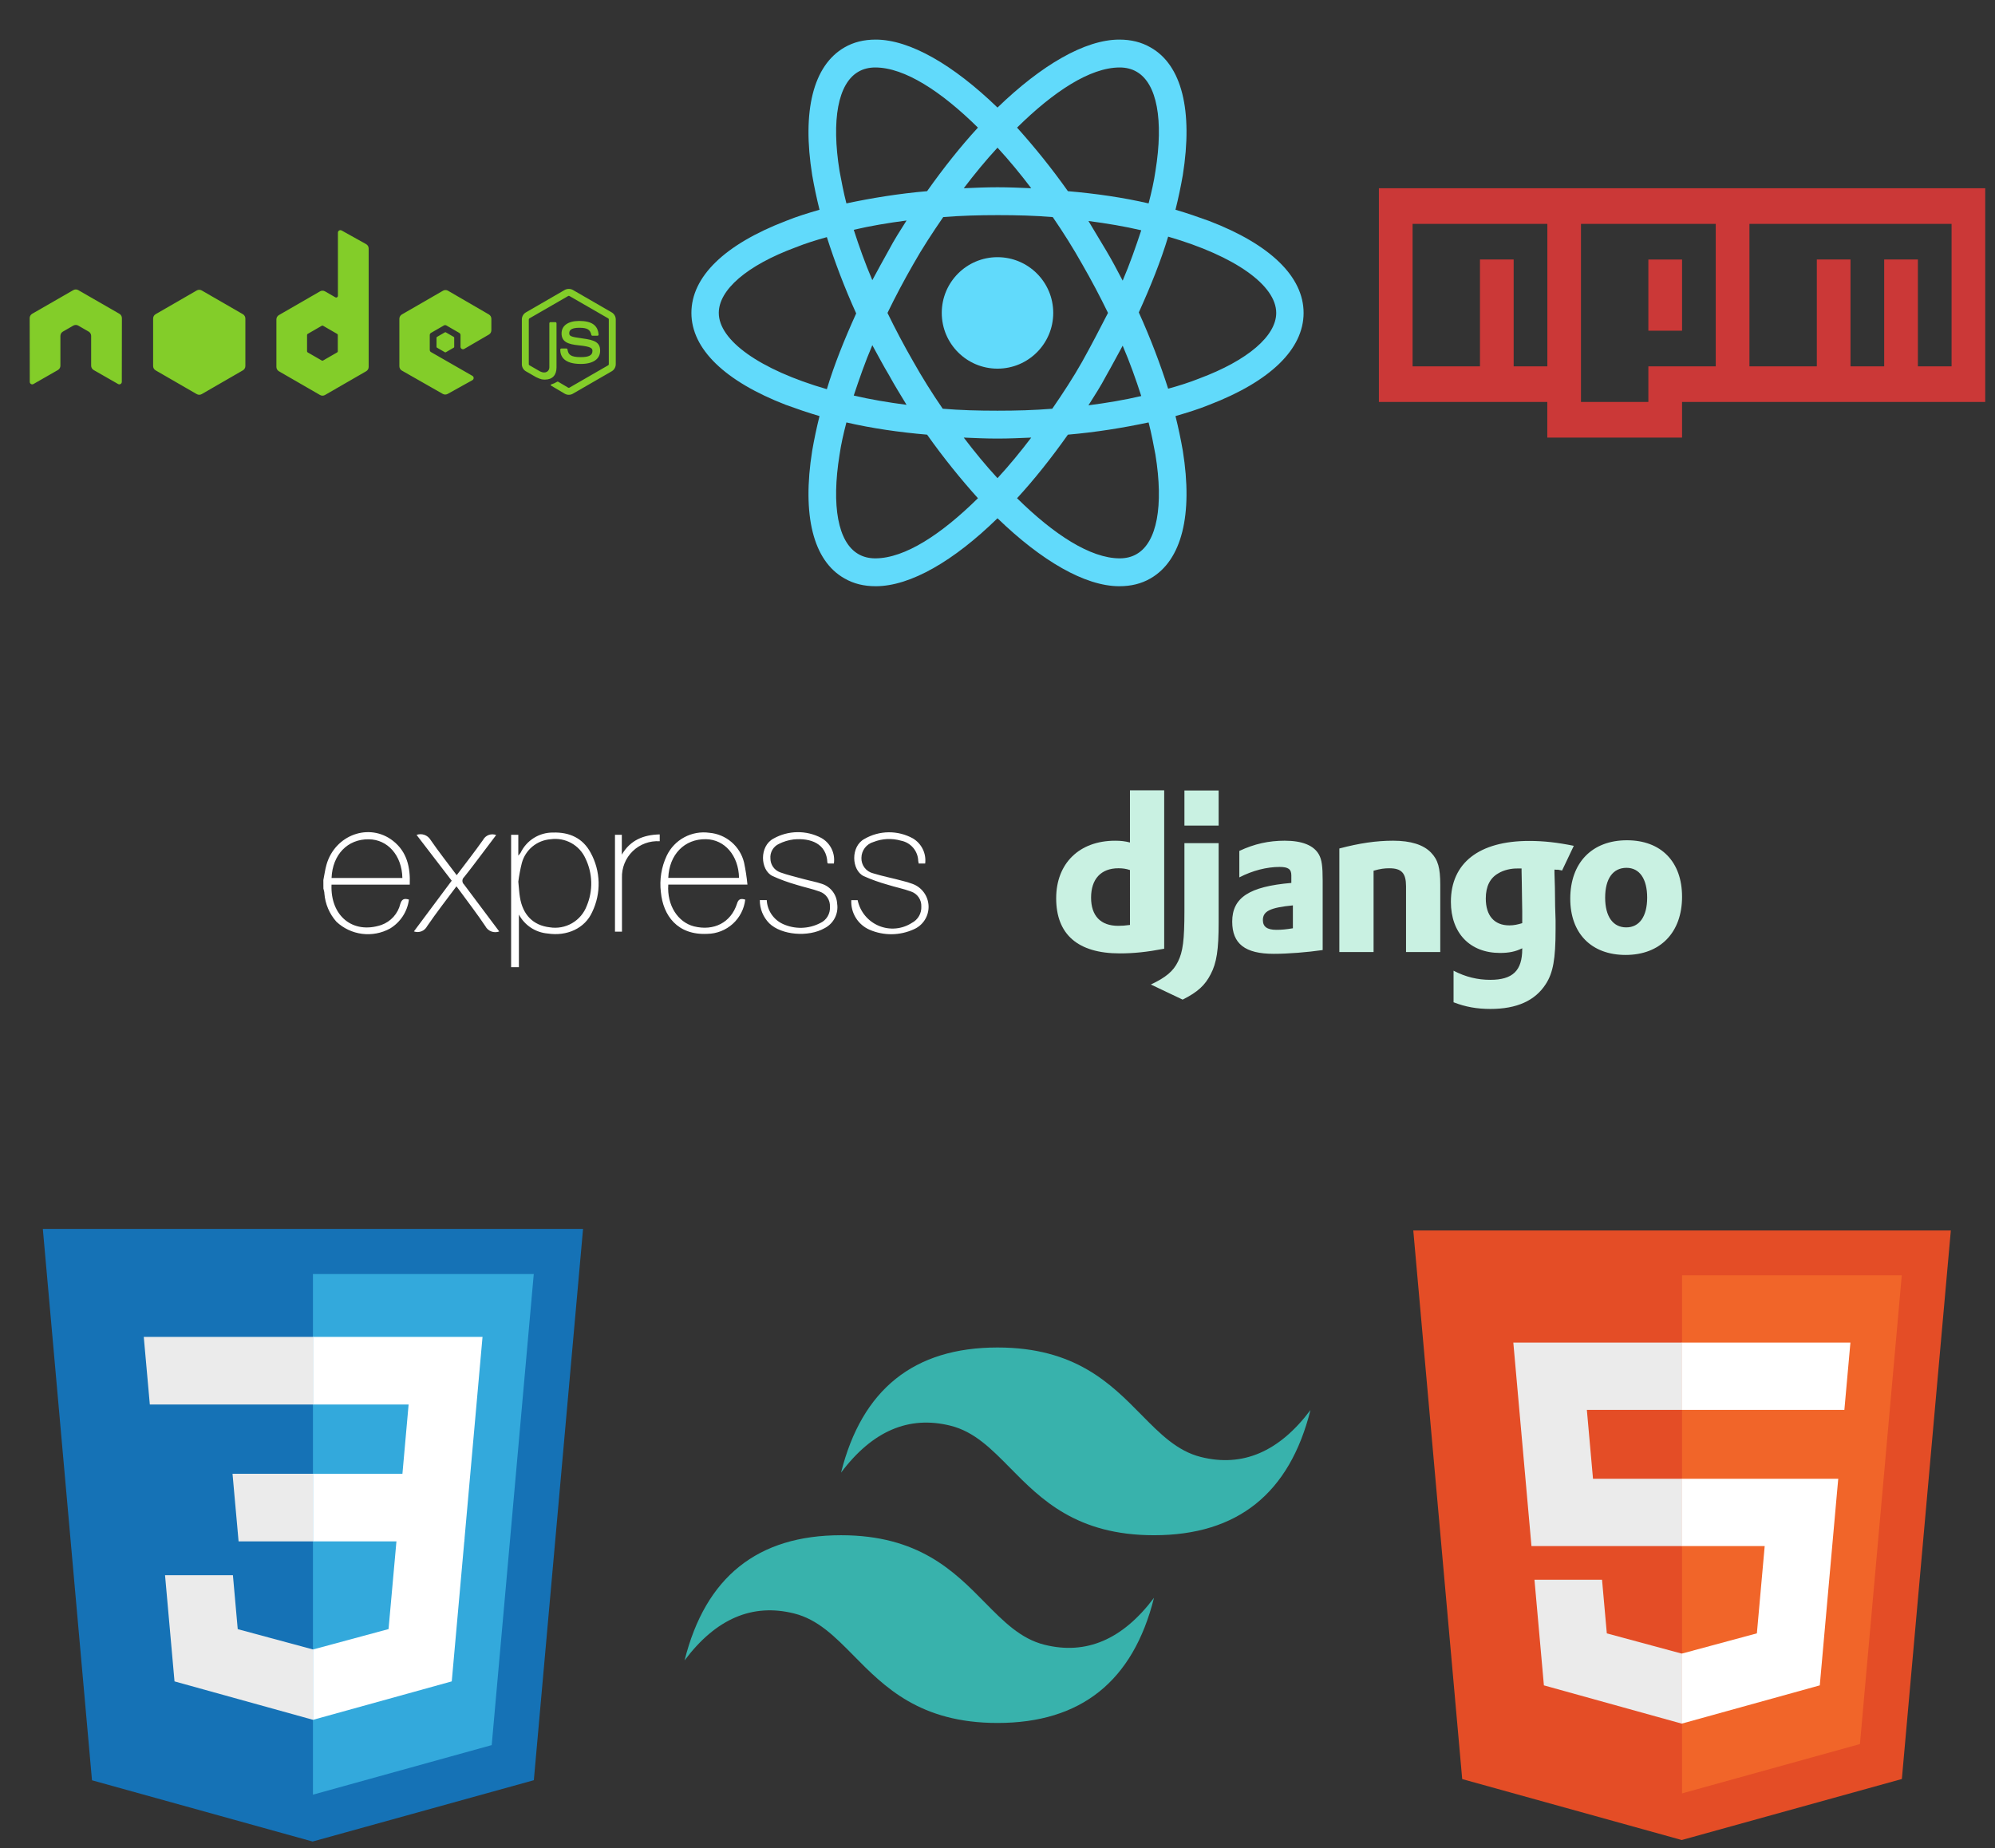 <svg width="204" height="189" viewBox="0 0 204 189" fill="none" xmlns="http://www.w3.org/2000/svg">
<rect x="0" y="0" width="204" height="189" fill="#333333" stroke="none"/>
<path d="M102 37.7C105.148 37.7 107.7 35.148 107.7 32C107.7 28.852 105.148 26.3 102 26.3C98.852 26.3 96.3 28.852 96.3 32C96.3 35.148 98.852 37.7 102 37.7Z" fill="#61DAFB"/>
<path d="M123.65 22.6C122.55 22.2 121.4 21.8 120.2 21.45C120.5 20.25 120.75 19.05 120.95 17.9C122 11.3 120.85 6.65 117.65 4.85C116.7 4.3 115.65 4.05 114.45 4.05C110.95 4.05 106.5 6.65 102 11C97.5 6.65 93.05 4.05 89.55 4.05C88.35 4.05 87.3 4.3 86.35 4.85C83.15 6.7 82 11.35 83.05 17.9C83.25 19.05 83.5 20.25 83.8 21.45C82.6 21.8 81.45 22.15 80.35 22.6C74.1 25 70.7 28.3 70.7 32C70.7 35.7 74.15 39 80.35 41.4C81.45 41.8 82.6 42.2 83.8 42.55C83.5 43.75 83.25 44.95 83.05 46.1C82 52.7 83.15 57.35 86.35 59.15C87.3 59.7 88.35 59.95 89.55 59.95C93.1 59.95 97.55 57.35 102 53C106.5 57.35 110.95 59.95 114.45 59.95C115.65 59.95 116.7 59.7 117.65 59.15C120.85 57.3 122 52.65 120.95 46.1C120.75 44.95 120.5 43.75 120.2 42.55C121.4 42.2 122.55 41.85 123.65 41.4C129.9 39 133.3 35.7 133.3 32C133.3 28.3 129.9 25 123.65 22.6V22.6ZM116.25 7.35C118.3 8.55 119 12.25 118.15 17.5C118 18.55 117.75 19.65 117.45 20.8C114.85 20.2 112.1 19.8 109.2 19.55C107.5 17.15 105.75 15 104 13.05C107.7 9.4 111.45 6.9 114.5 6.9C115.15 6.9 115.75 7.05 116.25 7.35V7.35ZM110.65 37C109.75 38.6 108.7 40.2 107.6 41.8C105.75 41.95 103.9 42 102 42C100.05 42 98.2 41.95 96.4 41.8C95.3 40.2 94.3 38.6 93.4 37C92.45 35.35 91.55 33.65 90.75 32C91.55 30.35 92.45 28.65 93.4 27C94.3 25.4 95.35 23.8 96.45 22.2C98.3 22.05 100.15 22 102.05 22C104 22 105.85 22.05 107.65 22.2C108.75 23.8 109.75 25.4 110.65 27C111.6 28.65 112.5 30.35 113.3 32C112.45 33.65 111.6 35.3 110.65 37ZM114.8 35.35C115.55 37.1 116.15 38.8 116.7 40.5C115 40.9 113.2 41.2 111.3 41.45C111.9 40.5 112.55 39.5 113.1 38.45C113.7 37.4 114.25 36.35 114.8 35.35ZM102 48.9C100.8 47.6 99.65 46.2 98.55 44.75C99.7 44.8 100.85 44.85 102 44.85C103.15 44.85 104.3 44.8 105.45 44.75C104.35 46.2 103.2 47.6 102 48.9ZM92.7 41.4C90.8 41.15 89 40.85 87.3 40.45C87.85 38.8 88.45 37.05 89.2 35.3C89.75 36.3 90.3 37.35 90.9 38.35C91.5 39.45 92.1 40.4 92.7 41.4V41.4ZM89.2 28.65C88.45 26.9 87.85 25.2 87.3 23.5C89 23.1 90.8 22.8 92.7 22.55C92.1 23.5 91.45 24.5 90.9 25.55C90.3 26.6 89.75 27.65 89.2 28.65V28.65ZM102 15.1C103.2 16.4 104.35 17.8 105.45 19.25C104.3 19.2 103.15 19.15 102 19.15C100.85 19.15 99.7 19.2 98.55 19.25C99.65 17.8 100.8 16.4 102 15.1ZM113.1 25.6L111.3 22.6C113.2 22.85 115 23.15 116.7 23.55C116.15 25.2 115.55 26.95 114.8 28.7C114.25 27.65 113.7 26.6 113.1 25.6ZM85.85 17.5C85 12.25 85.7 8.55 87.75 7.35C88.25 7.05 88.85 6.9 89.5 6.9C92.5 6.9 96.25 9.35 100 13.05C98.25 14.95 96.5 17.15 94.8 19.55C91.9 19.8 89.15 20.25 86.55 20.8C86.25 19.65 86.05 18.55 85.85 17.5V17.5ZM73.5 32C73.5 29.65 76.35 27.15 81.35 25.3C82.35 24.9 83.45 24.55 84.55 24.25C85.35 26.75 86.35 29.4 87.55 32.05C86.35 34.7 85.3 37.3 84.55 39.8C77.65 37.8 73.5 34.8 73.5 32ZM87.75 56.65C85.7 55.45 85 51.75 85.85 46.5C86 45.45 86.25 44.35 86.55 43.2C89.15 43.8 91.9 44.2 94.8 44.45C96.5 46.85 98.25 49 100 50.95C96.3 54.6 92.55 57.1 89.5 57.1C88.85 57.1 88.25 56.95 87.75 56.65ZM118.15 46.5C119 51.75 118.3 55.45 116.25 56.65C115.75 56.95 115.15 57.1 114.5 57.1C111.5 57.1 107.75 54.65 104 50.95C105.75 49.05 107.5 46.85 109.2 44.45C112.1 44.2 114.85 43.75 117.45 43.2C117.75 44.35 117.95 45.45 118.15 46.5V46.5ZM122.65 38.7C121.65 39.1 120.55 39.45 119.45 39.75C118.65 37.25 117.65 34.6 116.45 31.95C117.65 29.3 118.7 26.7 119.45 24.2C126.35 26.2 130.5 29.2 130.5 32C130.5 34.35 127.6 36.85 122.65 38.7Z" fill="#61DAFB"/>
<path d="M141 19.25H203V41.105H172V44.75H158.22V41.105H141V19.25ZM144.445 37.465H151.335V26.535H154.78V37.465H158.225V22.895H144.445V37.465ZM161.665 22.895V41.105H168.555V37.465H175.445V22.895H161.665ZM168.555 26.54H172V33.82H168.555V26.54ZM178.89 22.895V37.465H185.78V26.535H189.225V37.465H192.67V26.535H196.115V37.465H199.56V22.895H178.89Z" fill="#CB3837"/>
<path d="M58.163 40.374C58.018 40.374 57.874 40.337 57.747 40.263L56.422 39.478C56.224 39.368 56.32 39.328 56.386 39.306C56.65 39.214 56.703 39.193 56.985 39.033C57.014 39.017 57.053 39.023 57.083 39.041L58.101 39.645C58.12 39.656 58.141 39.661 58.162 39.661C58.184 39.661 58.205 39.656 58.224 39.645L62.192 37.355C62.211 37.344 62.226 37.328 62.237 37.309C62.248 37.291 62.253 37.269 62.253 37.248V32.667C62.253 32.645 62.248 32.624 62.237 32.605C62.226 32.586 62.211 32.569 62.192 32.558L58.225 30.27C58.206 30.259 58.185 30.254 58.163 30.254C58.142 30.254 58.121 30.259 58.102 30.27L54.136 32.559C54.117 32.57 54.101 32.586 54.09 32.605C54.079 32.624 54.074 32.645 54.073 32.667V37.248C54.073 37.291 54.098 37.333 54.136 37.353L55.223 37.982C55.813 38.276 56.174 37.929 56.174 37.581V33.058C56.174 32.995 56.226 32.944 56.289 32.944H56.793C56.855 32.944 56.907 32.995 56.907 33.058V37.581C56.907 38.367 56.479 38.819 55.732 38.819C55.503 38.819 55.322 38.819 54.818 38.571L53.778 37.972C53.651 37.898 53.546 37.792 53.473 37.666C53.4 37.538 53.362 37.395 53.362 37.248V32.668C53.362 32.37 53.52 32.093 53.778 31.945L57.746 29.651C57.874 29.582 58.017 29.545 58.163 29.545C58.309 29.545 58.452 29.582 58.58 29.651L62.548 31.945C62.805 32.093 62.965 32.371 62.965 32.668V37.248C62.964 37.395 62.926 37.538 62.853 37.665C62.78 37.792 62.675 37.898 62.548 37.972L58.58 40.263C58.453 40.337 58.309 40.375 58.163 40.374ZM59.389 37.219C57.652 37.219 57.288 36.422 57.288 35.753C57.288 35.723 57.3 35.694 57.322 35.672C57.344 35.651 57.373 35.639 57.403 35.639H57.916C57.944 35.638 57.97 35.648 57.991 35.666C58.012 35.684 58.026 35.708 58.03 35.736C58.107 36.258 58.339 36.522 59.389 36.522C60.225 36.522 60.581 36.333 60.581 35.889C60.581 35.633 60.48 35.443 59.181 35.316C58.095 35.208 57.423 34.968 57.423 34.099C57.423 33.298 58.098 32.821 59.229 32.821C60.501 32.821 61.13 33.262 61.209 34.209C61.21 34.225 61.208 34.241 61.203 34.256C61.198 34.271 61.19 34.285 61.179 34.297C61.168 34.308 61.155 34.318 61.141 34.324C61.127 34.33 61.111 34.333 61.095 34.334H60.58C60.554 34.334 60.528 34.325 60.508 34.308C60.488 34.292 60.474 34.269 60.468 34.244C60.344 33.694 60.044 33.519 59.229 33.519C58.316 33.519 58.21 33.837 58.21 34.075C58.21 34.363 58.335 34.447 59.568 34.61C60.787 34.772 61.367 34.999 61.367 35.857C61.367 36.724 60.646 37.219 59.389 37.219M49.991 34.215C50.148 34.123 50.244 33.956 50.244 33.775V32.598C50.244 32.417 50.148 32.25 49.991 32.158L45.809 29.73C45.732 29.686 45.644 29.662 45.555 29.662C45.465 29.661 45.377 29.685 45.3 29.73L41.092 32.159C41.014 32.204 40.95 32.268 40.906 32.345C40.861 32.422 40.838 32.51 40.838 32.599V37.457C40.838 37.639 40.936 37.809 41.095 37.899L45.276 40.282C45.43 40.37 45.619 40.37 45.775 40.285L48.304 38.879C48.343 38.857 48.376 38.825 48.399 38.786C48.422 38.747 48.434 38.703 48.434 38.658C48.435 38.613 48.423 38.569 48.401 38.53C48.378 38.491 48.346 38.458 48.307 38.436L44.073 36.006C44.034 35.984 44.002 35.952 43.979 35.913C43.957 35.875 43.945 35.831 43.945 35.786V34.263C43.945 34.172 43.993 34.089 44.072 34.044L45.39 33.283C45.429 33.261 45.472 33.249 45.517 33.249C45.562 33.249 45.605 33.261 45.644 33.283L46.962 34.044C47.001 34.066 47.033 34.098 47.055 34.136C47.078 34.175 47.09 34.218 47.09 34.263V35.461C47.089 35.506 47.101 35.55 47.123 35.589C47.146 35.628 47.178 35.66 47.217 35.682C47.255 35.705 47.3 35.716 47.344 35.716C47.389 35.716 47.433 35.704 47.472 35.681L49.991 34.215M45.492 33.987C45.507 33.979 45.524 33.974 45.541 33.974C45.558 33.974 45.575 33.979 45.59 33.987L46.397 34.453C46.427 34.471 46.446 34.504 46.446 34.538V35.471C46.446 35.505 46.427 35.538 46.397 35.555L45.59 36.021C45.575 36.03 45.558 36.034 45.541 36.034C45.524 36.034 45.507 36.03 45.492 36.021L44.685 35.555C44.67 35.547 44.658 35.534 44.649 35.519C44.641 35.505 44.636 35.488 44.636 35.471V34.538C44.636 34.504 44.655 34.471 44.685 34.453L45.492 33.987ZM34.542 35.927C34.542 35.972 34.518 36.014 34.478 36.037L33.033 36.87C33.014 36.881 32.992 36.887 32.97 36.887C32.947 36.887 32.925 36.881 32.906 36.87L31.461 36.037C31.442 36.026 31.426 36.01 31.415 35.99C31.404 35.971 31.398 35.949 31.398 35.927V34.258C31.398 34.213 31.422 34.17 31.461 34.148L32.906 33.313C32.925 33.302 32.947 33.296 32.97 33.296C32.992 33.296 33.014 33.302 33.034 33.313L34.479 34.148C34.498 34.159 34.514 34.175 34.525 34.194C34.536 34.214 34.542 34.236 34.542 34.258V35.927H34.542ZM34.932 23.569C34.893 23.548 34.85 23.537 34.806 23.538C34.762 23.538 34.718 23.55 34.68 23.573C34.642 23.595 34.611 23.627 34.589 23.665C34.566 23.704 34.555 23.747 34.554 23.791V30.248C34.554 30.28 34.546 30.31 34.53 30.337C34.515 30.364 34.492 30.387 34.466 30.402C34.439 30.418 34.408 30.426 34.377 30.426C34.346 30.426 34.315 30.418 34.288 30.402L33.234 29.795C33.157 29.751 33.069 29.727 32.98 29.727C32.891 29.727 32.803 29.751 32.726 29.795L28.517 32.224C28.44 32.269 28.376 32.333 28.331 32.41C28.286 32.487 28.263 32.575 28.263 32.664V37.524C28.263 37.706 28.36 37.873 28.517 37.965L32.726 40.395C32.883 40.486 33.077 40.486 33.234 40.395L37.444 37.965C37.521 37.92 37.585 37.855 37.63 37.778C37.675 37.701 37.698 37.613 37.698 37.524V25.41C37.698 25.227 37.598 25.056 37.438 24.966L34.932 23.569M20.119 29.703C20.196 29.659 20.284 29.635 20.373 29.635C20.462 29.635 20.55 29.659 20.627 29.703L24.836 32.132C24.993 32.223 25.09 32.391 25.09 32.572V37.434C25.09 37.615 24.993 37.783 24.836 37.874L20.628 40.304C20.55 40.349 20.463 40.372 20.373 40.372C20.284 40.372 20.197 40.349 20.119 40.304L15.912 37.874C15.835 37.829 15.77 37.765 15.726 37.688C15.681 37.61 15.658 37.523 15.658 37.434V32.572C15.658 32.391 15.755 32.223 15.912 32.132L20.119 29.703M12.465 32.532C12.465 32.349 12.369 32.181 12.211 32.09L8.004 29.669C7.933 29.628 7.853 29.605 7.772 29.602H7.728C7.647 29.605 7.567 29.628 7.496 29.669L3.288 32.09C3.211 32.135 3.147 32.2 3.102 32.277C3.057 32.355 3.034 32.443 3.034 32.532L3.043 39.052C3.043 39.143 3.09 39.227 3.17 39.272C3.208 39.295 3.251 39.307 3.296 39.307C3.34 39.307 3.384 39.295 3.422 39.272L5.922 37.84C6.08 37.745 6.177 37.58 6.177 37.398V34.352C6.177 34.17 6.273 34.003 6.43 33.912L7.495 33.299C7.572 33.254 7.66 33.23 7.749 33.23C7.836 33.23 7.925 33.252 8.003 33.299L9.067 33.912C9.224 34.003 9.321 34.17 9.321 34.352V37.398C9.321 37.58 9.419 37.746 9.576 37.84L12.076 39.272C12.114 39.294 12.158 39.305 12.202 39.305C12.247 39.305 12.29 39.293 12.329 39.271C12.367 39.249 12.399 39.217 12.421 39.178C12.444 39.14 12.456 39.096 12.456 39.052L12.465 32.532" fill="#83CD29"/>
<path d="M115.545 80.82H119.045V97.022C117.25 97.362 115.932 97.499 114.501 97.499C110.228 97.499 108 95.567 108 91.862C108 88.294 110.364 85.976 114.023 85.976C114.591 85.976 115.023 86.021 115.545 86.157V80.82ZM115.545 88.975C115.136 88.839 114.795 88.793 114.364 88.793C112.591 88.793 111.569 89.885 111.569 91.793C111.569 93.657 112.546 94.68 114.341 94.68C114.728 94.68 115.046 94.657 115.546 94.589L115.545 88.975Z" fill="#C9F1E2"/>
<path d="M124.614 86.225V94.339C124.614 97.134 124.409 98.475 123.796 99.634C123.227 100.749 122.477 101.453 120.932 102.226L117.682 100.68C119.227 99.953 119.977 99.317 120.454 98.339C120.954 97.339 121.114 96.18 121.114 93.134V86.225H124.614ZM121.114 80.838H124.614V84.43H121.114V80.838ZM126.728 87.02C128.273 86.293 129.751 85.975 131.365 85.975C133.16 85.975 134.342 86.453 134.865 87.385C135.16 87.907 135.251 88.589 135.251 90.043V97.157C133.683 97.385 131.706 97.543 130.251 97.543C127.319 97.543 126.001 96.52 126.001 94.248C126.001 91.793 127.751 90.657 132.046 90.293V89.52C132.046 88.884 131.728 88.657 130.842 88.657C129.547 88.657 128.092 89.02 126.728 89.725V87.02H126.728ZM132.205 92.589C129.887 92.816 129.137 93.18 129.137 94.089C129.137 94.77 129.569 95.089 130.524 95.089C131.046 95.089 131.524 95.044 132.205 94.93V92.589ZM136.956 86.77C139.024 86.225 140.729 85.975 142.456 85.975C144.252 85.975 145.547 86.384 146.32 87.18C147.048 87.93 147.275 88.748 147.275 90.498V97.362H143.775V90.635C143.775 89.294 143.32 88.794 142.07 88.794C141.593 88.794 141.161 88.839 140.456 89.044V97.362H136.956V86.77ZM148.635 99.27C149.862 99.907 151.089 100.203 152.385 100.203C154.68 100.203 155.657 99.27 155.657 97.043V96.975C154.976 97.316 154.294 97.453 153.385 97.453C150.316 97.453 148.362 95.43 148.362 92.225C148.362 88.248 151.248 85.998 156.362 85.998C157.862 85.998 159.248 86.156 160.93 86.498L159.732 89.022C158.8 88.841 159.657 88.998 158.953 88.93V89.293L158.998 90.77L159.021 92.68C159.044 93.157 159.044 93.635 159.066 94.112V95.067C159.066 98.067 158.816 99.475 158.066 100.634C156.975 102.339 155.089 103.18 152.407 103.18C151.043 103.18 149.862 102.975 148.634 102.498V99.27L148.635 99.27ZM155.59 88.816H155.226C154.544 88.793 153.749 88.975 153.203 89.316C152.362 89.793 151.93 90.656 151.93 91.884C151.93 93.634 152.794 94.634 154.339 94.634C154.817 94.634 155.203 94.543 155.657 94.407V93.202C155.657 92.793 155.635 92.338 155.635 91.862L155.612 90.248L155.589 89.088V88.816L155.59 88.816ZM166.364 85.93C169.864 85.93 172 88.135 172 91.703C172 95.362 169.773 97.657 166.227 97.657C162.727 97.657 160.568 95.453 160.568 91.907C160.568 88.225 162.796 85.93 166.364 85.93V85.93ZM166.295 94.839C167.636 94.839 168.432 93.725 168.432 91.793C168.432 89.885 167.659 88.748 166.319 88.748C164.932 88.748 164.136 89.862 164.136 91.793C164.136 93.725 164.932 94.839 166.295 94.839Z" fill="#C9F1E2"/>
<path d="M102.002 137.801C93.469 137.801 88.137 142.066 86.002 150.599C89.201 146.334 92.936 144.734 97.201 145.801C99.636 146.408 101.377 148.174 103.304 150.131C106.441 153.314 110.072 157 118.002 157C126.535 157 131.867 152.734 134.002 144.199C130.802 148.467 127.068 150.066 122.802 149C120.367 148.392 118.629 146.627 116.699 144.67C113.564 141.486 109.934 137.801 102.002 137.801V137.801ZM86.002 157C77.469 157 72.137 161.265 70.002 169.801C73.201 165.533 76.935 163.934 81.201 165C83.636 165.608 85.377 167.373 87.305 169.33C90.442 172.514 94.073 176.199 102.002 176.199C110.535 176.199 115.867 171.934 118.002 163.401C114.802 167.666 111.068 169.266 106.802 168.199C104.367 167.592 102.629 165.826 100.699 163.869C97.564 160.685 93.934 157 86.002 157Z" fill="#38B2AC"/>
<path d="M149.519 181.938L144.516 125.831H199.484L194.476 181.93L171.967 188.169L149.519 181.938Z" fill="#E44D26"/>
<path d="M172 183.4L190.189 178.357L194.468 130.418H172V183.4Z" fill="#F16529"/>
<path d="M172 151.227H162.894L162.265 144.18H172V137.299H154.745L154.91 139.145L156.601 158.109H172V151.227ZM172 169.099L171.97 169.107L164.306 167.037L163.817 161.55H156.908L157.872 172.354L171.969 176.268L172 176.259V169.099Z" fill="#EBEBEB"/>
<path d="M171.976 151.227V158.109H180.45L179.651 167.034L171.976 169.105V176.264L186.084 172.354L186.187 171.192L187.804 153.075L187.972 151.227H186.118H171.976ZM171.976 137.299V144.18H188.598L188.736 142.634L189.05 139.145L189.215 137.299H171.976Z" fill="white"/>
<path d="M9.407 182.061L4.38 125.676H59.62L54.588 182.053L31.966 188.324L9.407 182.061V182.061Z" fill="#1572B6"/>
<path d="M32.001 183.531L50.28 178.463L54.581 130.286H32.001V183.531Z" fill="#33A9DC"/>
<path d="M32.001 150.714H41.151L41.783 143.633H32.001V136.717H49.342L49.175 138.573L47.475 157.63H32.001V150.714Z" fill="white"/>
<path d="M32.041 168.674L32.011 168.683L24.309 166.604L23.817 161.088H16.876L17.845 171.947L32.01 175.878L32.041 175.869V168.674V168.674Z" fill="#EBEBEB"/>
<path d="M40.564 157.338L39.731 166.598L32.018 168.681V175.875L46.195 171.946L46.299 170.778L47.502 157.338H40.564Z" fill="white"/>
<path d="M32.024 136.717V143.633H15.32L15.182 142.079L14.867 138.573L14.701 136.717H32.024V136.717ZM32.001 150.715V157.631H24.396L24.258 156.077L23.942 152.571L23.777 150.715H32.001V150.715Z" fill="#EBEBEB"/>
<path d="M52.265 98.91V85.37H53V87.5C53.087 87.406 53.167 87.305 53.24 87.2C53.54 86.577 54.012 86.052 54.6 85.687C55.188 85.322 55.868 85.132 56.56 85.14C58.235 85.09 59.595 85.71 60.395 87.2C60.904 88.126 61.184 89.16 61.212 90.216C61.24 91.272 61.014 92.319 60.555 93.27C59.81 94.94 57.97 95.77 56 95.465C55.387 95.413 54.797 95.208 54.283 94.869C53.77 94.53 53.349 94.068 53.06 93.525V98.91H52.265ZM53 90.16C53.065 90.82 53.09 91.29 53.165 91.75C53.455 93.56 54.525 94.635 56.205 94.83C56.994 94.96 57.803 94.812 58.495 94.412C59.187 94.011 59.719 93.383 60 92.635C60.323 91.865 60.478 91.035 60.456 90.201C60.433 89.367 60.234 88.546 59.87 87.795C59.57 87.124 59.06 86.569 58.417 86.214C57.774 85.858 57.032 85.722 56.305 85.825C55.622 85.874 54.971 86.136 54.443 86.572C53.916 87.008 53.537 87.598 53.36 88.26C53.203 88.886 53.083 89.52 53 90.16V90.16ZM76.205 92C76.094 92.953 75.64 93.834 74.928 94.478C74.216 95.121 73.295 95.485 72.335 95.5C69.255 95.655 67.81 93.61 67.58 91.25C67.42 89.968 67.628 88.668 68.18 87.5C68.564 86.699 69.193 86.041 69.976 85.621C70.759 85.201 71.655 85.042 72.535 85.165C73.371 85.236 74.164 85.568 74.801 86.115C75.439 86.661 75.888 87.394 76.085 88.21C76.241 88.953 76.357 89.704 76.43 90.46H68.335C68.185 92.6 69.335 94.32 70.965 94.735C72.995 95.235 74.73 94.355 75.36 92.425C75.5 91.93 75.755 91.86 76.205 92V92ZM68.335 89.775H75.57C75.525 87.495 74.105 85.845 72.18 85.82C70 85.785 68.43 87.375 68.335 89.775ZM77.695 92.05H78.405C78.431 92.572 78.601 93.078 78.895 93.51C79.19 93.942 79.598 94.285 80.075 94.5C80.674 94.769 81.325 94.9 81.981 94.883C82.638 94.866 83.281 94.701 83.865 94.4C84.183 94.257 84.449 94.019 84.628 93.72C84.807 93.42 84.89 93.073 84.865 92.725C84.883 92.389 84.792 92.057 84.604 91.778C84.416 91.499 84.143 91.289 83.825 91.18C83.045 90.89 82.215 90.73 81.42 90.475C80.593 90.239 79.784 89.944 79 89.59C77.72 88.965 77.64 86.53 79.09 85.76C79.832 85.341 80.668 85.115 81.52 85.102C82.373 85.088 83.215 85.289 83.97 85.685C84.427 85.938 84.797 86.324 85.029 86.792C85.261 87.26 85.345 87.788 85.27 88.305H84.66C84.66 88.275 84.605 88.25 84.605 88.22C84.53 86.275 82.9 85.675 81.15 85.845C80.627 85.909 80.12 86.063 79.65 86.3C79.368 86.429 79.132 86.643 78.976 86.912C78.82 87.18 78.752 87.491 78.78 87.8C78.781 88.109 78.877 88.411 79.056 88.663C79.235 88.916 79.488 89.107 79.78 89.21C80.55 89.49 81.355 89.67 82.145 89.89C82.78 90.065 83.44 90.18 84.055 90.39C84.489 90.532 84.87 90.803 85.146 91.166C85.423 91.53 85.583 91.969 85.605 92.425C85.679 92.925 85.594 93.436 85.362 93.884C85.129 94.333 84.761 94.697 84.31 94.925C82.64 95.87 79.89 95.62 78.665 94.425C78.355 94.113 78.109 93.742 77.942 93.335C77.776 92.927 77.692 92.49 77.695 92.05ZM94.605 88.305H93.94C93.94 88.215 93.905 88.135 93.895 88.06C93.884 87.561 93.702 87.082 93.38 86.701C93.058 86.321 92.615 86.063 92.125 85.97C91.201 85.705 90.215 85.752 89.32 86.105C88.966 86.206 88.655 86.419 88.432 86.712C88.21 87.005 88.088 87.362 88.085 87.73C88.073 88.091 88.185 88.446 88.404 88.734C88.622 89.021 88.934 89.225 89.285 89.31C90.285 89.62 91.31 89.81 92.325 90.09C92.654 90.169 92.978 90.267 93.295 90.385C93.769 90.554 94.18 90.863 94.476 91.27C94.771 91.677 94.937 92.164 94.952 92.666C94.966 93.169 94.829 93.665 94.557 94.088C94.286 94.512 93.893 94.843 93.43 95.04C92.724 95.36 91.96 95.53 91.185 95.538C90.41 95.545 89.642 95.391 88.93 95.085C88.344 94.832 87.85 94.407 87.514 93.865C87.178 93.323 87.016 92.692 87.05 92.055H87.7C87.82 92.635 88.08 93.177 88.457 93.634C88.834 94.091 89.317 94.45 89.863 94.678C90.41 94.907 91.004 94.999 91.594 94.946C92.184 94.893 92.753 94.697 93.25 94.375C93.553 94.218 93.804 93.977 93.975 93.681C94.145 93.385 94.226 93.046 94.21 92.705C94.225 92.369 94.13 92.038 93.94 91.761C93.749 91.484 93.474 91.276 93.155 91.17C92.375 90.88 91.545 90.725 90.75 90.47C89.918 90.238 89.104 89.946 88.315 89.595C87.065 88.98 86.965 86.565 88.39 85.795C89.142 85.359 89.993 85.124 90.863 85.114C91.732 85.105 92.589 85.32 93.35 85.74C93.785 86 94.136 86.381 94.359 86.836C94.581 87.291 94.667 87.802 94.605 88.305V88.305ZM51.05 95.255C50.788 95.354 50.499 95.354 50.237 95.254C49.976 95.155 49.76 94.963 49.63 94.715C48.815 93.495 47.915 92.33 47.05 91.14L46.675 90.64C45.645 92.02 44.615 93.345 43.675 94.72C43.553 94.957 43.348 95.141 43.1 95.239C42.851 95.337 42.576 95.34 42.325 95.25L46.19 90.065L42.595 85.38C42.854 85.287 43.137 85.285 43.396 85.376C43.656 85.468 43.876 85.645 44.02 85.88C44.855 87.1 45.78 88.265 46.7 89.5C47.625 88.275 48.54 87.105 49.395 85.895C49.518 85.662 49.723 85.482 49.97 85.39C50.217 85.298 50.489 85.299 50.735 85.395L49.34 87.245C48.715 88.07 48.1 88.9 47.45 89.705C47.398 89.752 47.356 89.809 47.327 89.874C47.298 89.938 47.283 90.007 47.283 90.078C47.283 90.148 47.298 90.217 47.327 90.281C47.356 90.346 47.398 90.403 47.45 90.45C48.645 92.035 49.83 93.625 51.05 95.255V95.255ZM67.46 85.33V86.03C66.954 85.997 66.447 86.07 65.972 86.245C65.496 86.42 65.062 86.693 64.698 87.046C64.335 87.398 64.049 87.824 63.86 88.294C63.671 88.764 63.582 89.269 63.6 89.775V95.275H62.885V85.37H63.585V87.4C64.45 85.92 65.785 85.37 67.46 85.33V85.33ZM33.065 90C33.17 89.5 33.235 88.955 33.38 88.445C34.245 85.37 37.77 84.09 40.195 85.995C41.615 87.11 41.97 88.69 41.9 90.47H33.9C33.77 93.65 36.065 95.57 39 94.59C39.476 94.42 39.902 94.133 40.24 93.757C40.578 93.381 40.817 92.927 40.935 92.435C41.09 91.935 41.34 91.85 41.815 91.995C41.737 92.604 41.522 93.187 41.185 93.7C40.849 94.214 40.401 94.644 39.875 94.96C39.005 95.436 38.007 95.624 37.024 95.498C36.041 95.373 35.122 94.939 34.4 94.26C33.685 93.457 33.254 92.442 33.17 91.37C33.17 91.2 33.105 91.03 33.07 90.87C33.067 90.573 33.065 90.283 33.065 90V90ZM33.91 89.785H41.145C41.1 87.48 39.645 85.845 37.705 85.83C35.545 85.8 34 87.4 33.905 89.775L33.91 89.785Z" fill="white"/>
</svg>
